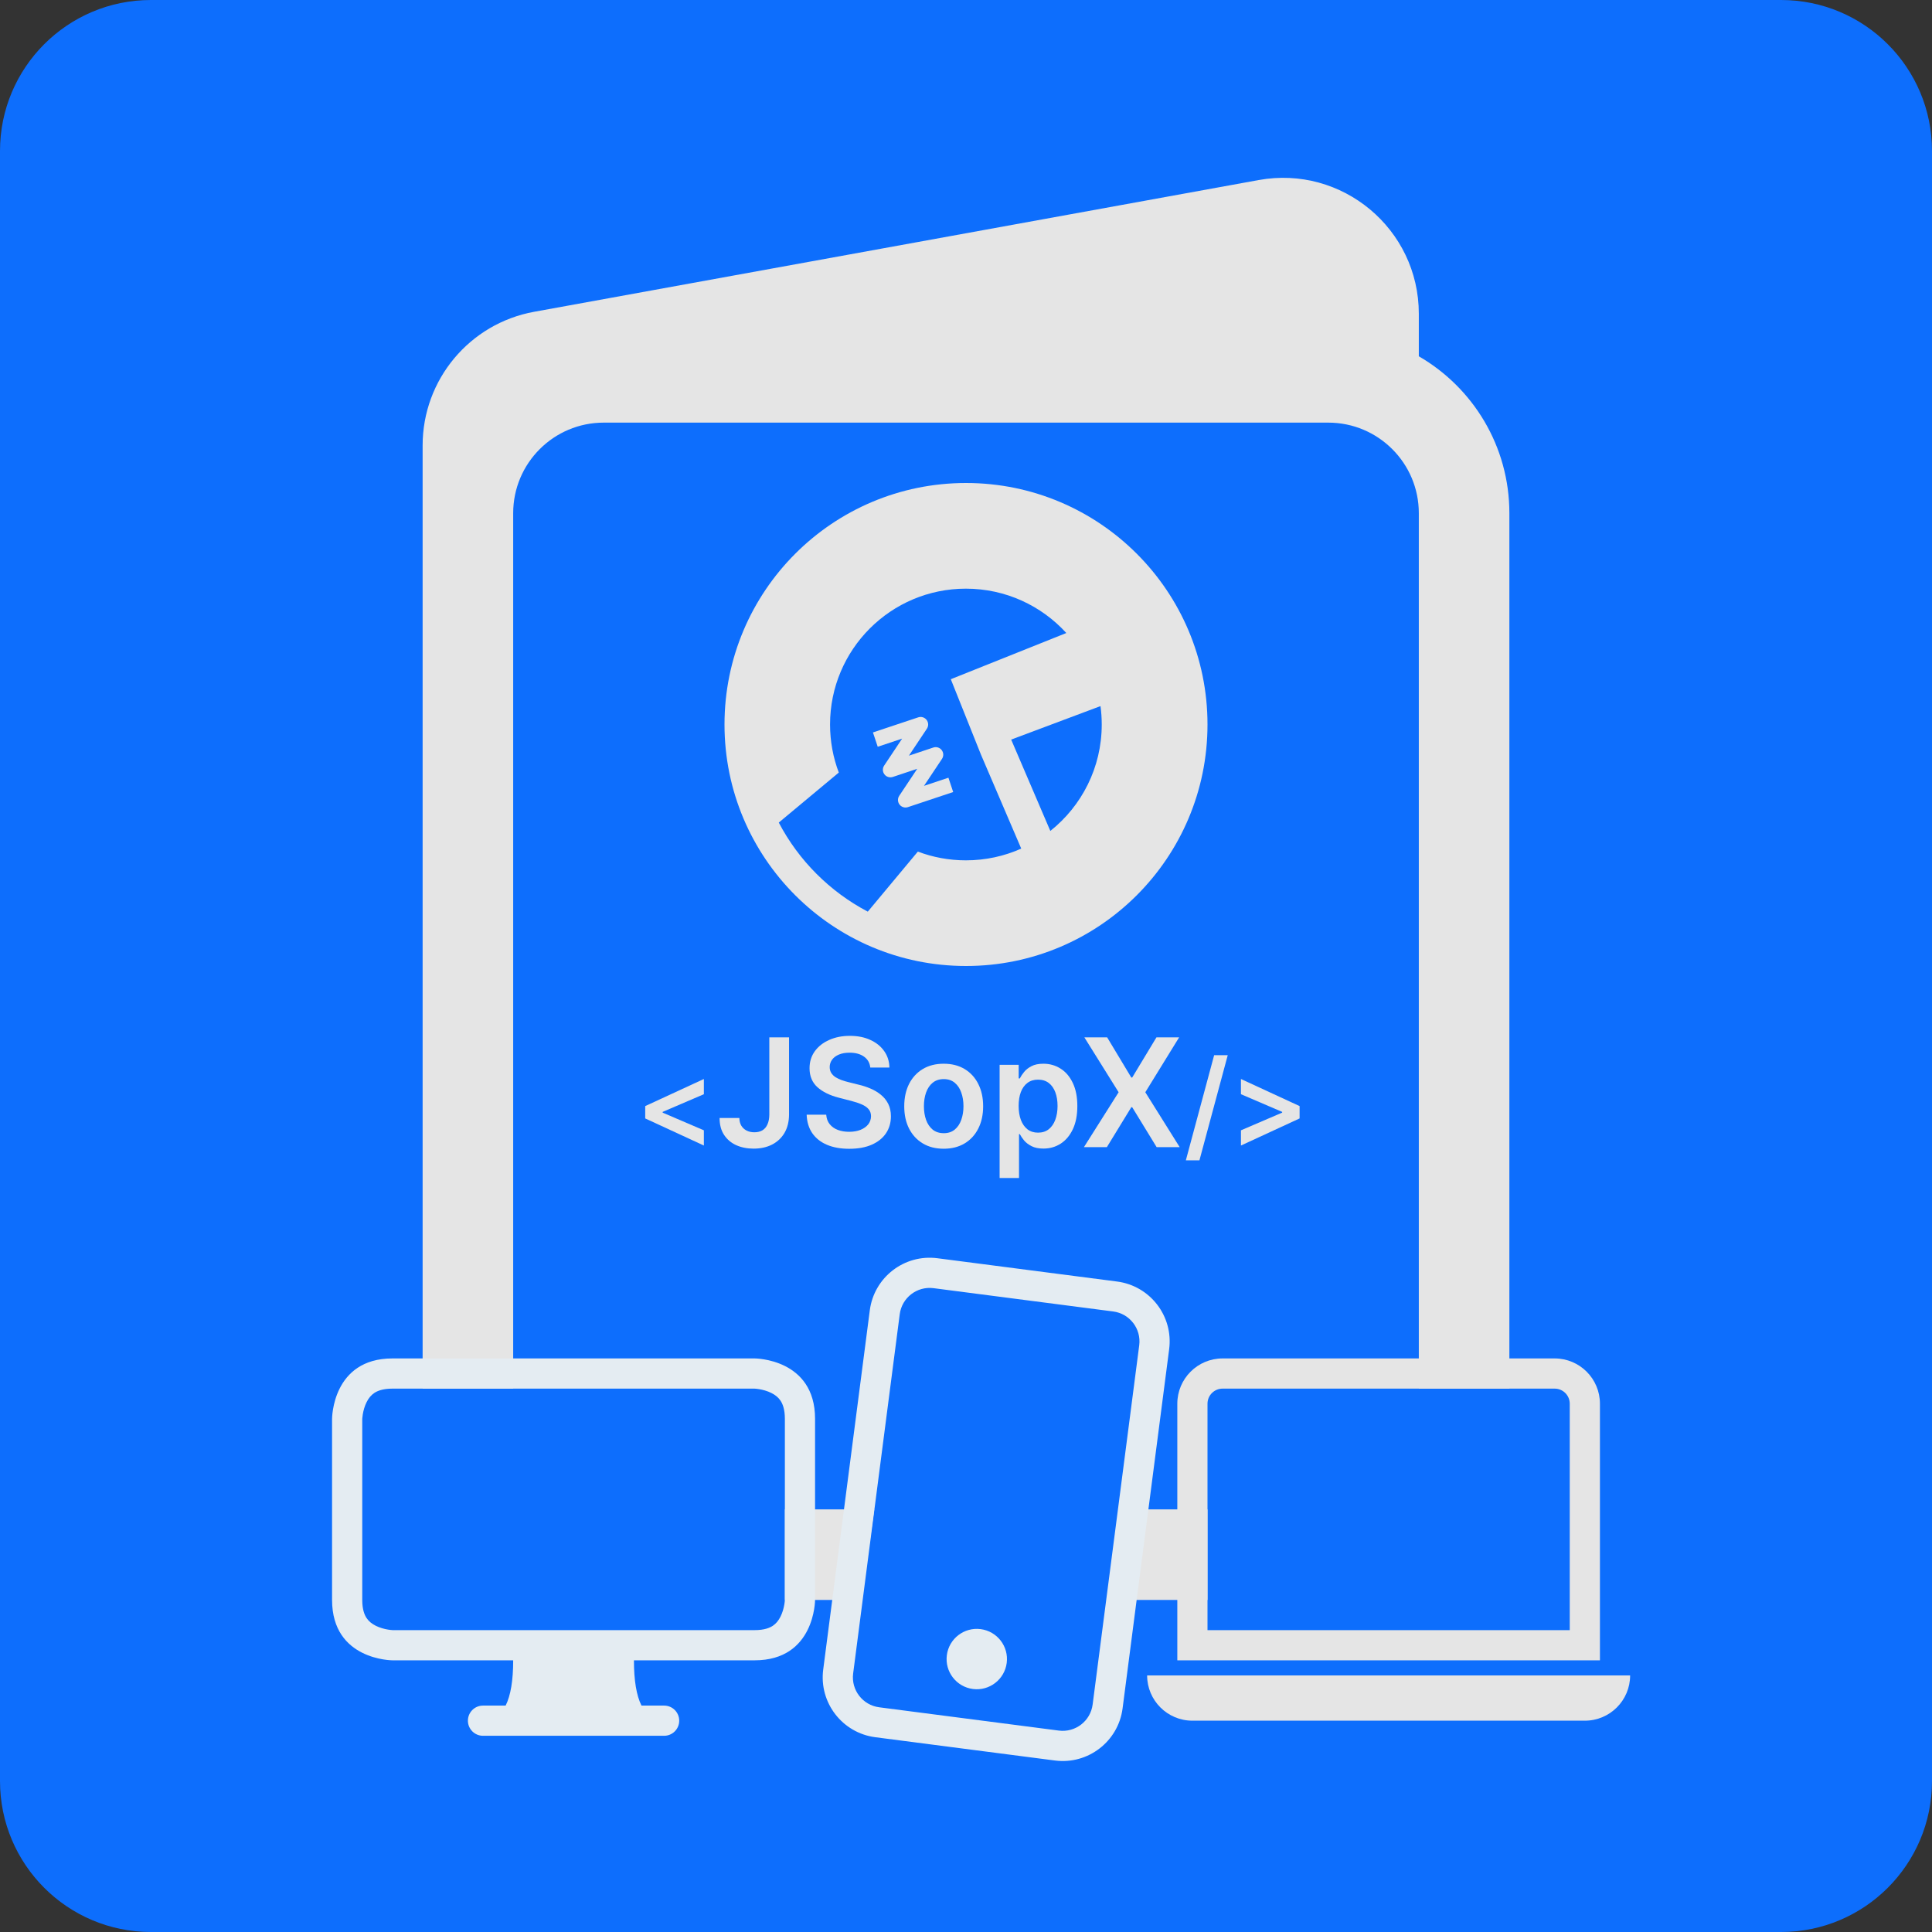 <svg width="260" height="260" viewBox="0 0 260 260" fill="none" xmlns="http://www.w3.org/2000/svg">
<rect x="0" y="0" width="260" height="260" fill="#333333" stroke="none"/>
<g id="Vector">
<path d="M0 20.312C0 9.094 9.094 0 20.312 0H239.688C250.906 0 260 9.094 260 20.312V239.688C260 250.906 250.906 260 239.688 260H20.312C9.094 260 0 250.906 0 239.688V20.312Z" fill="#0D6EFD"/>
<path d="M56.875 59.944C56.875 51.109 63.193 43.538 71.886 41.958L169.386 24.231C180.608 22.191 190.938 30.811 190.938 42.217V47.948C198.223 52.163 203.125 60.04 203.125 69.062V186.875H190.938V69.062C190.938 62.331 185.481 56.875 178.75 56.875H81.25C74.519 56.875 69.062 62.331 69.062 69.062V186.875H56.875V59.944Z" fill="#E5E5E5"/>
<path d="M162.5 203.125V215.312H149.288L150.999 203.125H162.5Z" fill="#E5E5E5"/>
<path d="M117.653 203.125H105.625V215.312H115.941L117.653 203.125Z" fill="#E5E5E5"/>
<path d="M44.688 190.938C44.688 190.938 44.688 182.812 52.812 182.812H101.562C101.562 182.812 109.688 182.812 109.688 190.938V215.312C109.688 215.312 109.688 223.438 101.562 223.438H85.312C85.312 226.146 85.651 228.177 86.328 229.531H89.375C90.497 229.531 91.406 230.441 91.406 231.562C91.406 232.684 90.497 233.594 89.375 233.594H65C63.878 233.594 62.969 232.684 62.969 231.562C62.969 230.441 63.878 229.531 65 229.531H68.047C68.724 228.177 69.062 226.146 69.062 223.438H52.812C52.812 223.438 44.688 223.438 44.688 215.312V190.938ZM50.369 187.462C49.94 187.748 49.604 188.158 49.337 188.692C49.062 189.241 48.904 189.84 48.822 190.336C48.782 190.574 48.764 190.764 48.755 190.878C48.752 190.925 48.751 190.958 48.75 190.974V215.312C48.75 216.633 49.068 217.353 49.337 217.756C49.623 218.185 50.033 218.521 50.567 218.788C51.116 219.063 51.715 219.221 52.211 219.303C52.449 219.343 52.639 219.361 52.753 219.369C52.8 219.373 52.833 219.374 52.849 219.375H101.562C102.883 219.375 103.603 219.057 104.006 218.788C104.435 218.502 104.771 218.092 105.038 217.558C105.313 217.009 105.471 216.41 105.553 215.914C105.593 215.676 105.611 215.486 105.619 215.372C105.623 215.325 105.624 215.292 105.625 215.276V190.938C105.625 189.617 105.307 188.897 105.038 188.494C104.752 188.065 104.342 187.729 103.808 187.462C103.259 187.187 102.66 187.029 102.164 186.947C101.926 186.907 101.736 186.889 101.622 186.881C101.575 186.877 101.542 186.876 101.526 186.875H52.812C51.492 186.875 50.772 187.193 50.369 187.462Z" fill="#E4ECF2"/>
<path d="M149.806 176.491C152.031 176.779 153.6 178.817 153.312 181.042L147.043 229.387C146.755 231.612 144.717 233.182 142.492 232.894L118.319 229.759C116.094 229.471 114.525 227.433 114.813 225.208L121.082 176.863C121.37 174.638 123.408 173.068 125.633 173.356L149.806 176.491ZM126.155 169.328C121.705 168.751 117.63 171.89 117.053 176.34L110.784 224.686C110.207 229.136 113.347 233.211 117.797 233.788L141.97 236.922C146.42 237.499 150.495 234.36 151.072 229.91L157.341 181.564C157.918 177.114 154.778 173.039 150.328 172.462L126.155 169.328Z" fill="#E4ECF2"/>
<path d="M130.928 227.298C133.153 227.586 135.191 226.016 135.479 223.791C135.768 221.566 134.198 219.529 131.973 219.24C129.748 218.952 127.71 220.521 127.422 222.746C127.133 224.972 128.703 227.009 130.928 227.298Z" fill="#E4ECF2"/>
<path d="M209.219 186.875C210.341 186.875 211.25 187.784 211.25 188.906V219.375H162.5V188.906C162.5 187.784 163.409 186.875 164.531 186.875H209.219ZM164.531 182.812C161.166 182.812 158.438 185.541 158.438 188.906V223.438H215.312V188.906C215.312 185.541 212.584 182.812 209.219 182.812H164.531Z" fill="#E5E5E5"/>
<path d="M154.375 225.469H219.375C219.375 228.834 216.647 231.562 213.281 231.562H160.469C157.103 231.562 154.375 228.834 154.375 225.469Z" fill="#E5E5E5"/>
<path d="M86.83 150.514V148.853L94.724 145.206V147.254L89.115 149.66L89.179 149.551V149.816L89.115 149.707L94.724 152.113V154.161L86.83 150.514Z" fill="#E5E5E5"/>
<path d="M103.532 139.602H106.186V149.989C106.181 150.942 105.979 151.761 105.58 152.449C105.181 153.132 104.623 153.658 103.907 154.029C103.195 154.394 102.366 154.577 101.418 154.577C100.553 154.577 99.774 154.423 99.081 154.115C98.394 153.803 97.848 153.341 97.444 152.73C97.04 152.12 96.838 151.36 96.838 150.451H99.499C99.504 150.85 99.591 151.194 99.759 151.482C99.932 151.771 100.17 151.992 100.473 152.146C100.776 152.3 101.125 152.377 101.519 152.377C101.947 152.377 102.31 152.288 102.608 152.11C102.907 151.927 103.133 151.658 103.286 151.302C103.445 150.946 103.527 150.509 103.532 149.989V139.602Z" fill="#E5E5E5"/>
<path d="M117.118 143.663C117.051 143.033 116.767 142.543 116.267 142.192C115.771 141.841 115.127 141.665 114.334 141.665C113.776 141.665 113.297 141.749 112.898 141.918C112.499 142.086 112.194 142.314 111.982 142.603C111.77 142.892 111.662 143.221 111.657 143.591C111.657 143.899 111.727 144.166 111.867 144.392C112.011 144.618 112.206 144.81 112.451 144.969C112.696 145.123 112.968 145.253 113.266 145.358C113.564 145.464 113.865 145.553 114.168 145.625L115.553 145.972C116.11 146.101 116.647 146.277 117.161 146.498C117.68 146.719 118.145 146.998 118.553 147.335C118.967 147.671 119.294 148.078 119.534 148.554C119.775 149.03 119.895 149.588 119.895 150.227C119.895 151.093 119.674 151.855 119.231 152.514C118.789 153.168 118.149 153.68 117.313 154.05C116.481 154.416 115.473 154.599 114.29 154.599C113.141 154.599 112.143 154.421 111.297 154.065C110.455 153.709 109.796 153.19 109.32 152.507C108.849 151.824 108.594 150.992 108.556 150.011H111.189C111.227 150.526 111.386 150.954 111.665 151.295C111.944 151.636 112.307 151.891 112.754 152.06C113.206 152.228 113.711 152.312 114.269 152.312C114.85 152.312 115.36 152.225 115.798 152.052C116.24 151.874 116.586 151.629 116.837 151.317C117.087 150.999 117.214 150.629 117.219 150.206C117.214 149.821 117.101 149.504 116.88 149.254C116.659 148.999 116.348 148.787 115.949 148.619C115.555 148.446 115.093 148.292 114.564 148.157L112.884 147.724C111.667 147.412 110.705 146.938 109.998 146.303C109.296 145.664 108.945 144.815 108.945 143.757C108.945 142.887 109.181 142.125 109.652 141.471C110.128 140.817 110.775 140.309 111.593 139.949C112.41 139.583 113.336 139.4 114.37 139.4C115.418 139.4 116.336 139.583 117.125 139.949C117.919 140.309 118.541 140.812 118.993 141.456C119.445 142.096 119.679 142.831 119.693 143.663H117.118Z" fill="#E5E5E5"/>
<path d="M126.998 154.591C125.916 154.591 124.979 154.353 124.185 153.877C123.392 153.401 122.776 152.735 122.338 151.879C121.906 151.023 121.689 150.023 121.689 148.879C121.689 147.734 121.906 146.731 122.338 145.871C122.776 145.01 123.392 144.341 124.185 143.865C124.979 143.389 125.916 143.151 126.998 143.151C128.08 143.151 129.018 143.389 129.811 143.865C130.605 144.341 131.218 145.01 131.651 145.871C132.088 146.731 132.307 147.734 132.307 148.879C132.307 150.023 132.088 151.023 131.651 151.879C131.218 152.735 130.605 153.401 129.811 153.877C129.018 154.353 128.08 154.591 126.998 154.591ZM127.013 152.5C127.599 152.5 128.09 152.338 128.484 152.016C128.878 151.689 129.172 151.252 129.364 150.703C129.561 150.155 129.66 149.545 129.66 148.871C129.66 148.193 129.561 147.58 129.364 147.032C129.172 146.479 128.878 146.039 128.484 145.712C128.09 145.385 127.599 145.221 127.013 145.221C126.412 145.221 125.911 145.385 125.512 145.712C125.118 146.039 124.822 146.479 124.625 147.032C124.433 147.58 124.337 148.193 124.337 148.871C124.337 149.545 124.433 150.155 124.625 150.703C124.822 151.252 125.118 151.689 125.512 152.016C125.911 152.338 126.412 152.5 127.013 152.5Z" fill="#E5E5E5"/>
<path d="M134.523 158.53V143.295H137.091V145.128H137.243C137.377 144.858 137.567 144.572 137.813 144.269C138.058 143.961 138.39 143.699 138.808 143.483C139.226 143.262 139.76 143.151 140.409 143.151C141.265 143.151 142.037 143.37 142.725 143.808C143.417 144.24 143.966 144.882 144.37 145.734C144.778 146.58 144.983 147.619 144.983 148.85C144.983 150.066 144.783 151.1 144.384 151.951C143.985 152.803 143.441 153.452 142.754 153.899C142.066 154.346 141.287 154.57 140.417 154.57C139.782 154.57 139.255 154.464 138.837 154.252C138.419 154.041 138.082 153.786 137.827 153.488C137.577 153.185 137.382 152.899 137.243 152.629H137.135V158.53H134.523ZM137.084 148.835C137.084 149.552 137.185 150.179 137.387 150.718C137.594 151.256 137.89 151.677 138.274 151.98C138.664 152.278 139.135 152.427 139.688 152.427C140.265 152.427 140.748 152.274 141.138 151.966C141.527 151.653 141.821 151.228 142.018 150.689C142.22 150.146 142.321 149.528 142.321 148.835C142.321 148.148 142.222 147.537 142.025 147.003C141.828 146.469 141.535 146.051 141.145 145.748C140.756 145.445 140.27 145.294 139.688 145.294C139.13 145.294 138.657 145.44 138.267 145.734C137.878 146.027 137.582 146.438 137.38 146.967C137.183 147.496 137.084 148.119 137.084 148.835Z" fill="#E5E5E5"/>
<path d="M148.995 139.602L152.248 145.012H152.364L155.631 139.602H158.682L154.131 146.989L158.755 154.375H155.653L152.364 149.001H152.248L148.959 154.375H145.872L150.539 146.989L145.929 139.602H148.995Z" fill="#E5E5E5"/>
<path d="M165.224 142.003L161.415 156.152H159.586L163.394 142.003H165.224Z" fill="#E5E5E5"/>
<path d="M174.895 150.514L167.001 154.161V152.113L172.61 149.707L172.547 149.816V149.551L172.61 149.66L167.001 147.254V145.206L174.895 148.853V150.514Z" fill="#E5E5E5"/>
<path d="M124.737 98.063C124.978 97.702 124.963 97.228 124.699 96.883C124.436 96.539 123.983 96.399 123.571 96.537L117.477 98.568L118.12 100.495L121.405 99.4L118.985 103.03C118.744 103.391 118.759 103.865 119.023 104.21C119.286 104.555 119.739 104.694 120.151 104.557L123.436 103.462L121.016 107.093C120.775 107.454 120.79 107.928 121.054 108.273C121.317 108.618 121.771 108.757 122.182 108.62L128.276 106.589L127.634 104.661L124.348 105.757L126.769 102.126C127.009 101.765 126.994 101.291 126.731 100.946C126.467 100.601 126.014 100.462 125.602 100.599L122.317 101.694L124.737 98.063Z" fill="#E5E5E5"/>
<path d="M130 130C147.949 130 162.5 115.449 162.5 97.5C162.5 79.551 147.949 65 130 65C112.051 65 97.5 79.551 97.5 97.5C97.5 115.449 112.051 130 130 130ZM104.804 110.698L112.882 103.967C112.121 101.957 111.705 99.777 111.705 97.5C111.705 87.403 119.89 79.219 129.986 79.219C135.34 79.219 140.156 81.52 143.5 85.188L127.955 91.406L132.017 101.562L137.433 114.2C135.159 115.216 132.638 115.781 129.986 115.781C127.709 115.781 125.529 115.365 123.519 114.604L116.784 122.686C111.677 120.001 107.486 115.808 104.804 110.698ZM148.267 97.5C148.267 103.303 145.564 108.474 141.348 111.823L136.08 99.531L148.101 95.023C148.211 95.833 148.267 96.66 148.267 97.5Z" fill="#E5E5E5"/>
</g>
</svg>

